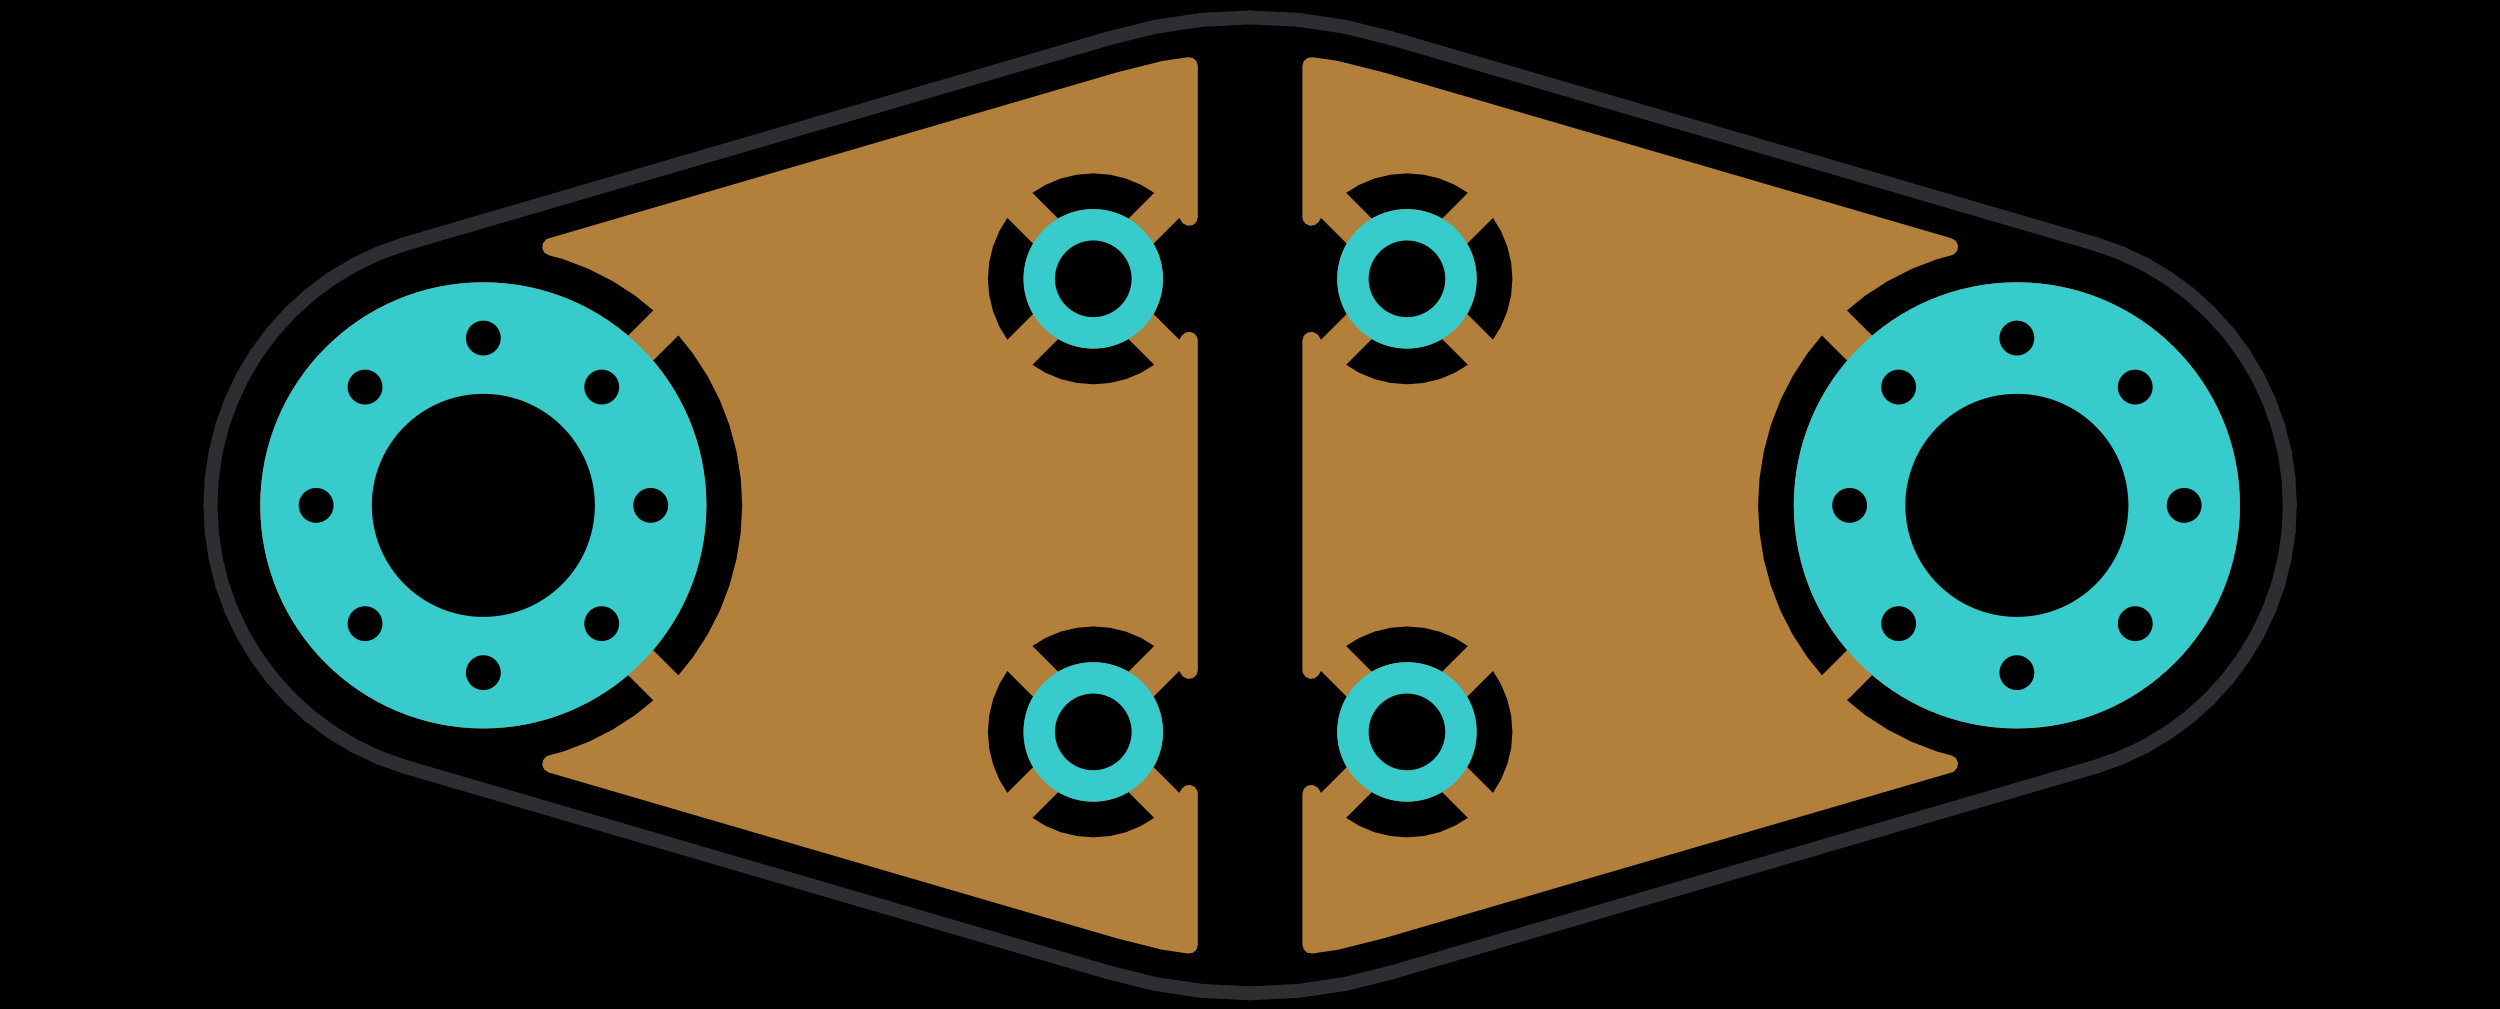 <?xml version="1.0" standalone="no"?>
 <!DOCTYPE svg PUBLIC "-//W3C//DTD SVG 1.1//EN" 
 "http://www.w3.org/Graphics/SVG/1.1/DTD/svg11.dtd"> 
<svg
  xmlns:svg="http://www.w3.org/2000/svg"
  xmlns="http://www.w3.org/2000/svg"
  xmlns:xlink="http://www.w3.org/1999/xlink"
  version="1.1"
  width="35.865mm" height="14.478mm" viewBox="0 0 35.865 14.478">
<title>SVG Image created as _autosave-working-brd.svg date 2023/09/29 14:25:11 </title>
  <desc>Image generated by PCBNEW </desc>
<g style="fill:#000000; fill-opacity:1;stroke:#000000; stroke-opacity:1;
stroke-linecap:round; stroke-linejoin:round;"
 transform="translate(0 0) scale(1 1)">
</g>
<g style="fill:#000000; fill-opacity:0.0; 
stroke:#000000; stroke-width:0; stroke-opacity:1; 
stroke-linecap:round; stroke-linejoin:round;">
</g>
<g style="fill:#000000; fill-opacity:1; 
stroke:#000000; stroke-width:0.021; stroke-opacity:1; 
stroke-linecap:round; stroke-linejoin:round;">
<rect x="-5" y="-5" width="45.869" height="24.5" rx="0" />
</g>
<g style="fill:#FFFFFF; fill-opacity:1; 
stroke:#FFFFFF; stroke-width:0.021; stroke-opacity:1; 
stroke-linecap:round; stroke-linejoin:round;">
<g >
</g>
<g style="fill:#B2803A; fill-opacity:1; 
stroke:#B2803A; stroke-width:0.021; stroke-opacity:1; 
stroke-linecap:round; stroke-linejoin:round;">
</g>
<g style="fill:#B2803A; fill-opacity:1; 
stroke:#B2803A; stroke-width:0; stroke-opacity:1; 
stroke-linecap:round; stroke-linejoin:round;">
<circle cx="4.535" cy="7.25" r="0.4" /> 
</g>
<g style="fill:#B2803A; fill-opacity:1; 
stroke:#B2803A; stroke-width:0.021; stroke-opacity:1; 
stroke-linecap:round; stroke-linejoin:round;">
</g>
<g style="fill:#B2803A; fill-opacity:1; 
stroke:#B2803A; stroke-width:0; stroke-opacity:1; 
stroke-linecap:round; stroke-linejoin:round;">
<circle cx="5.237" cy="5.553" r="0.4" /> 
</g>
<g style="fill:#B2803A; fill-opacity:1; 
stroke:#B2803A; stroke-width:0.021; stroke-opacity:1; 
stroke-linecap:round; stroke-linejoin:round;">
</g>
<g style="fill:#B2803A; fill-opacity:1; 
stroke:#B2803A; stroke-width:0; stroke-opacity:1; 
stroke-linecap:round; stroke-linejoin:round;">
<circle cx="5.237" cy="8.947" r="0.4" /> 
</g>
<g style="fill:#B2803A; fill-opacity:1; 
stroke:#B2803A; stroke-width:0.021; stroke-opacity:1; 
stroke-linecap:round; stroke-linejoin:round;">
</g>
<g style="fill:#B2803A; fill-opacity:1; 
stroke:#B2803A; stroke-width:0; stroke-opacity:1; 
stroke-linecap:round; stroke-linejoin:round;">
<circle cx="6.934" cy="4.85" r="0.4" /> 
</g>
<g style="fill:#B2803A; fill-opacity:1; 
stroke:#B2803A; stroke-width:0.021; stroke-opacity:1; 
stroke-linecap:round; stroke-linejoin:round;">
</g>
<g style="fill:#B2803A; fill-opacity:1; 
stroke:#B2803A; stroke-width:0; stroke-opacity:1; 
stroke-linecap:round; stroke-linejoin:round;">
<circle cx="6.934" cy="7.25" r="3.2" /> 
</g>
<g style="fill:#B2803A; fill-opacity:1; 
stroke:#B2803A; stroke-width:0.021; stroke-opacity:1; 
stroke-linecap:round; stroke-linejoin:round;">
</g>
<g style="fill:#B2803A; fill-opacity:1; 
stroke:#B2803A; stroke-width:0; stroke-opacity:1; 
stroke-linecap:round; stroke-linejoin:round;">
<circle cx="6.934" cy="9.65" r="0.4" /> 
</g>
<g style="fill:#B2803A; fill-opacity:1; 
stroke:#B2803A; stroke-width:0.021; stroke-opacity:1; 
stroke-linecap:round; stroke-linejoin:round;">
</g>
<g style="fill:#B2803A; fill-opacity:1; 
stroke:#B2803A; stroke-width:0; stroke-opacity:1; 
stroke-linecap:round; stroke-linejoin:round;">
<circle cx="8.632" cy="5.553" r="0.4" /> 
</g>
<g style="fill:#B2803A; fill-opacity:1; 
stroke:#B2803A; stroke-width:0.021; stroke-opacity:1; 
stroke-linecap:round; stroke-linejoin:round;">
</g>
<g style="fill:#B2803A; fill-opacity:1; 
stroke:#B2803A; stroke-width:0; stroke-opacity:1; 
stroke-linecap:round; stroke-linejoin:round;">
<circle cx="8.632" cy="8.947" r="0.4" /> 
</g>
<g style="fill:#B2803A; fill-opacity:1; 
stroke:#B2803A; stroke-width:0.021; stroke-opacity:1; 
stroke-linecap:round; stroke-linejoin:round;">
</g>
<g style="fill:#B2803A; fill-opacity:1; 
stroke:#B2803A; stroke-width:0; stroke-opacity:1; 
stroke-linecap:round; stroke-linejoin:round;">
<circle cx="9.335" cy="7.25" r="0.4" /> 
</g>
<g style="fill:#B2803A; fill-opacity:1; 
stroke:#B2803A; stroke-width:0.021; stroke-opacity:1; 
stroke-linecap:round; stroke-linejoin:round;">
</g>
<g >
</g>
<g style="fill:#B2803A; fill-opacity:1; 
stroke:#B2803A; stroke-width:0.021; stroke-opacity:1; 
stroke-linecap:round; stroke-linejoin:round;">
</g>
<g style="fill:#B2803A; fill-opacity:1; 
stroke:#B2803A; stroke-width:0; stroke-opacity:1; 
stroke-linecap:round; stroke-linejoin:round;">
<circle cx="26.535" cy="7.25" r="0.4" /> 
</g>
<g style="fill:#B2803A; fill-opacity:1; 
stroke:#B2803A; stroke-width:0.021; stroke-opacity:1; 
stroke-linecap:round; stroke-linejoin:round;">
</g>
<g style="fill:#B2803A; fill-opacity:1; 
stroke:#B2803A; stroke-width:0; stroke-opacity:1; 
stroke-linecap:round; stroke-linejoin:round;">
<circle cx="27.238" cy="5.553" r="0.4" /> 
</g>
<g style="fill:#B2803A; fill-opacity:1; 
stroke:#B2803A; stroke-width:0.021; stroke-opacity:1; 
stroke-linecap:round; stroke-linejoin:round;">
</g>
<g style="fill:#B2803A; fill-opacity:1; 
stroke:#B2803A; stroke-width:0; stroke-opacity:1; 
stroke-linecap:round; stroke-linejoin:round;">
<circle cx="27.238" cy="8.947" r="0.4" /> 
</g>
<g style="fill:#B2803A; fill-opacity:1; 
stroke:#B2803A; stroke-width:0.021; stroke-opacity:1; 
stroke-linecap:round; stroke-linejoin:round;">
</g>
<g style="fill:#B2803A; fill-opacity:1; 
stroke:#B2803A; stroke-width:0; stroke-opacity:1; 
stroke-linecap:round; stroke-linejoin:round;">
<circle cx="28.934" cy="4.85" r="0.4" /> 
</g>
<g style="fill:#B2803A; fill-opacity:1; 
stroke:#B2803A; stroke-width:0.021; stroke-opacity:1; 
stroke-linecap:round; stroke-linejoin:round;">
</g>
<g style="fill:#B2803A; fill-opacity:1; 
stroke:#B2803A; stroke-width:0; stroke-opacity:1; 
stroke-linecap:round; stroke-linejoin:round;">
<circle cx="28.934" cy="7.25" r="3.2" /> 
</g>
<g style="fill:#B2803A; fill-opacity:1; 
stroke:#B2803A; stroke-width:0.021; stroke-opacity:1; 
stroke-linecap:round; stroke-linejoin:round;">
</g>
<g style="fill:#B2803A; fill-opacity:1; 
stroke:#B2803A; stroke-width:0; stroke-opacity:1; 
stroke-linecap:round; stroke-linejoin:round;">
<circle cx="28.934" cy="9.65" r="0.4" /> 
</g>
<g style="fill:#B2803A; fill-opacity:1; 
stroke:#B2803A; stroke-width:0.021; stroke-opacity:1; 
stroke-linecap:round; stroke-linejoin:round;">
</g>
<g style="fill:#B2803A; fill-opacity:1; 
stroke:#B2803A; stroke-width:0; stroke-opacity:1; 
stroke-linecap:round; stroke-linejoin:round;">
<circle cx="30.632" cy="5.553" r="0.4" /> 
</g>
<g style="fill:#B2803A; fill-opacity:1; 
stroke:#B2803A; stroke-width:0.021; stroke-opacity:1; 
stroke-linecap:round; stroke-linejoin:round;">
</g>
<g style="fill:#B2803A; fill-opacity:1; 
stroke:#B2803A; stroke-width:0; stroke-opacity:1; 
stroke-linecap:round; stroke-linejoin:round;">
<circle cx="30.632" cy="8.947" r="0.4" /> 
</g>
<g style="fill:#B2803A; fill-opacity:1; 
stroke:#B2803A; stroke-width:0.021; stroke-opacity:1; 
stroke-linecap:round; stroke-linejoin:round;">
</g>
<g style="fill:#B2803A; fill-opacity:1; 
stroke:#B2803A; stroke-width:0; stroke-opacity:1; 
stroke-linecap:round; stroke-linejoin:round;">
<circle cx="31.334" cy="7.25" r="0.4" /> 
</g>
<g style="fill:#B2803A; fill-opacity:1; 
stroke:#B2803A; stroke-width:0.021; stroke-opacity:1; 
stroke-linecap:round; stroke-linejoin:round;">
</g>
<g >
</g>
<g style="fill:#B2803A; fill-opacity:1; 
stroke:#B2803A; stroke-width:0.021; stroke-opacity:1; 
stroke-linecap:round; stroke-linejoin:round;">
</g>
<g style="fill:#B2803A; fill-opacity:1; 
stroke:#B2803A; stroke-width:0; stroke-opacity:1; 
stroke-linecap:round; stroke-linejoin:round;">
<circle cx="15.684" cy="10.5" r="1" /> 
</g>
<g style="fill:#B2803A; fill-opacity:1; 
stroke:#B2803A; stroke-width:0.021; stroke-opacity:1; 
stroke-linecap:round; stroke-linejoin:round;">
</g>
<g style="fill:#B2803A; fill-opacity:1; 
stroke:#B2803A; stroke-width:0; stroke-opacity:1; 
stroke-linecap:round; stroke-linejoin:round;">
<circle cx="15.684" cy="4" r="1" /> 
</g>
<g style="fill:#B2803A; fill-opacity:1; 
stroke:#B2803A; stroke-width:0.021; stroke-opacity:1; 
stroke-linecap:round; stroke-linejoin:round;">
</g>
<g style="fill:#B2803A; fill-opacity:1; 
stroke:#B2803A; stroke-width:0; stroke-opacity:1; 
stroke-linecap:round; stroke-linejoin:round;">
<circle cx="20.184" cy="10.5" r="1" /> 
</g>
<g style="fill:#B2803A; fill-opacity:1; 
stroke:#B2803A; stroke-width:0.021; stroke-opacity:1; 
stroke-linecap:round; stroke-linejoin:round;">
</g>
<g style="fill:#B2803A; fill-opacity:1; 
stroke:#B2803A; stroke-width:0; stroke-opacity:1; 
stroke-linecap:round; stroke-linejoin:round;">
<circle cx="20.184" cy="4" r="1" /> 
</g>
<g style="fill:#B2803A; fill-opacity:1; 
stroke:#B2803A; stroke-width:0.021; stroke-opacity:1; 
stroke-linecap:round; stroke-linejoin:round;">
</g>
<g >
</g>
<g >
</g>
<g >
</g>
<g style="fill:#B2803A; fill-opacity:1; 
stroke:#B2803A; stroke-width:0.021; stroke-opacity:1; 
stroke-linecap:round; stroke-linejoin:round;">
<g >
</g>
<g style="fill:#B2803A; fill-opacity:1; 
stroke:#B2803A; stroke-width:0; stroke-opacity:1; 
stroke-linecap:round; stroke-linejoin:round;">
<path style="fill:#B2803A; fill-opacity:1; 
stroke:#B2803A; stroke-width:0; stroke-opacity:1; 
stroke-linecap:round; stroke-linejoin:round;fill-rule:evenodd;"
d="M 19.199,0.875
19.205,0.877
19.835,1.035
28.001,3.42
28.061,3.458
28.09,3.522
28.08,3.593
28.034,3.646
27.998,3.662
27.787,3.719
27.424,3.858
27.424,3.858
27.078,4.034
26.752,4.246
26.497,4.453
27.414,5.37
27.335,5.317
27.262,5.303
27.213,5.303
27.14,5.317
27.057,5.373
27.002,5.455
26.983,5.553
27.002,5.651
27.055,5.729
26.137,4.812
25.931,5.067
25.719,5.394
25.542,5.74
25.542,5.74
25.403,6.103
25.303,6.478
25.242,6.862
25.221,7.25
25.221,7.25
25.242,7.638
25.303,8.022
25.403,8.397
25.542,8.76
25.542,8.76
25.719,9.107
25.719,9.107
25.931,9.432
25.931,9.432
26.137,9.688
26.137,9.688
27.055,8.771
27.002,8.85
26.983,8.947
27.002,9.045
27.057,9.127
27.14,9.183
27.213,9.197
27.262,9.197
27.335,9.183
27.414,9.13
26.497,10.047
26.497,10.047
26.752,10.254
26.752,10.254
27.078,10.466
27.078,10.466
27.424,10.642
27.424,10.642
27.787,10.781
27.998,10.838
28.059,10.875
28.09,10.939
28.081,11.009
28.036,11.064
28.001,11.081
19.835,13.465
19.205,13.623
19.199,13.624
18.829,13.679
18.759,13.67
18.705,13.623
18.684,13.555
18.684,13.555
18.684,11.385
18.704,11.317
18.758,11.271
18.828,11.26
18.893,11.29
18.918,11.319
18.951,11.374
19.658,10.668
19.661,10.686
19.731,10.82
19.834,10.931
19.963,11.009
20.019,11.025
19.311,11.733
19.311,11.733
19.498,11.848
19.717,11.939
19.948,11.994
20.184,12.013
20.421,11.994
20.652,11.939
20.871,11.848
21.058,11.733
21.058,11.733
20.352,11.027
20.473,10.974
20.59,10.879
20.677,10.755
20.709,10.666
21.418,11.374
21.418,11.374
21.532,11.187
21.623,10.967
21.679,10.737
21.697,10.5
21.679,10.263
21.623,10.033
21.532,9.813
21.418,9.626
21.418,9.626
20.711,10.332
20.708,10.314
20.638,10.18
20.535,10.069
20.406,9.991
20.35,9.975
21.058,9.267
20.871,9.152
20.652,9.061
20.421,9.006
20.184,8.987
19.948,9.006
19.717,9.061
19.498,9.152
19.311,9.267
19.311,9.267
20.017,9.973
19.896,10.026
19.779,10.121
19.692,10.245
19.66,10.334
18.951,9.626
18.951,9.626
18.918,9.681
18.865,9.728
18.795,9.74
18.73,9.712
18.69,9.653
18.684,9.615
18.684,4.885
18.704,4.817
18.758,4.771
18.828,4.76
18.893,4.79
18.918,4.819
18.951,4.874
19.658,4.168
19.661,4.186
19.731,4.32
19.834,4.431
19.963,4.509
20.019,4.525
19.311,5.233
19.311,5.233
19.498,5.348
19.717,5.439
19.948,5.494
20.184,5.513
20.421,5.494
20.652,5.439
20.871,5.348
21.058,5.233
21.058,5.233
20.352,4.527
20.473,4.474
20.59,4.379
20.677,4.255
20.709,4.166
21.418,4.874
21.418,4.874
21.532,4.687
21.623,4.467
21.679,4.237
21.697,4
21.679,3.763
21.623,3.533
21.532,3.313
21.418,3.126
21.418,3.126
20.711,3.832
20.708,3.814
20.638,3.68
20.535,3.569
20.406,3.491
20.35,3.475
21.058,2.767
20.871,2.652
20.652,2.561
20.421,2.506
20.184,2.487
19.948,2.506
19.717,2.561
19.498,2.652
19.311,2.767
19.311,2.767
20.017,3.473
19.896,3.526
19.779,3.621
19.692,3.745
19.66,3.834
18.951,3.126
18.951,3.126
18.918,3.181
18.865,3.228
18.795,3.24
18.73,3.212
18.69,3.153
18.684,3.115
18.684,0.945
18.704,0.877
18.758,0.831
18.828,0.821
Z" /> 
<path style="fill:#B2803A; fill-opacity:1; 
stroke:#B2803A; stroke-width:0; stroke-opacity:1; 
stroke-linecap:round; stroke-linejoin:round;fill-rule:evenodd;"
d="M 27.636,8.193
27.8,8.385
27.991,8.548
27.994,8.55
27.42,9.123
27.473,9.045
27.492,8.947
27.473,8.85
27.418,8.767
27.335,8.712
27.262,8.697
27.213,8.697
27.14,8.712
27.061,8.764
27.634,8.191
Z" /> 
<path style="fill:#B2803A; fill-opacity:1; 
stroke:#B2803A; stroke-width:0; stroke-opacity:1; 
stroke-linecap:round; stroke-linejoin:round;fill-rule:evenodd;"
d="M 27.994,5.95
27.991,5.952
27.8,6.115
27.636,6.307
27.634,6.309
27.061,5.736
27.14,5.788
27.213,5.803
27.262,5.803
27.335,5.788
27.418,5.733
27.473,5.651
27.492,5.553
27.473,5.455
27.42,5.377
Z" /> 
</g>
</g>
<g style="fill:#B2803A; fill-opacity:1; 
stroke:#B2803A; stroke-width:0; stroke-opacity:1; 
stroke-linecap:round; stroke-linejoin:round;">
<g >
<path style="fill:#B2803A; fill-opacity:1; 
stroke:#B2803A; stroke-width:0; stroke-opacity:1; 
stroke-linecap:round; stroke-linejoin:round;fill-rule:evenodd;"
d="M 17.11,0.83
17.164,0.877
17.184,0.945
17.184,0.945
17.184,3.115
17.165,3.183
17.111,3.229
17.041,3.24
16.976,3.21
16.951,3.181
16.918,3.126
16.918,3.126
16.211,3.832
16.208,3.814
16.138,3.68
16.035,3.569
15.906,3.491
15.85,3.475
16.558,2.767
16.371,2.652
16.152,2.561
15.921,2.506
15.684,2.487
15.448,2.506
15.217,2.561
14.998,2.652
14.811,2.767
14.811,2.767
15.517,3.473
15.396,3.526
15.279,3.621
15.192,3.745
15.16,3.834
14.451,3.126
14.451,3.126
14.337,3.313
14.246,3.533
14.191,3.763
14.172,4
14.191,4.237
14.246,4.467
14.337,4.687
14.451,4.874
15.158,4.168
15.161,4.186
15.231,4.32
15.334,4.431
15.463,4.509
15.519,4.525
14.811,5.233
14.811,5.233
14.998,5.348
15.217,5.439
15.448,5.494
15.684,5.513
15.921,5.494
16.152,5.439
16.371,5.348
16.558,5.233
16.558,5.233
15.852,4.527
15.973,4.474
16.09,4.379
16.177,4.255
16.209,4.166
16.918,4.874
16.951,4.819
17.004,4.772
17.074,4.76
17.139,4.788
17.179,4.847
17.184,4.885
17.184,9.615
17.165,9.683
17.111,9.729
17.041,9.74
16.976,9.71
16.951,9.681
16.918,9.626
16.918,9.626
16.211,10.332
16.208,10.314
16.138,10.18
16.035,10.069
15.906,9.991
15.85,9.975
16.558,9.267
16.371,9.152
16.152,9.061
15.921,9.006
15.684,8.987
15.448,9.006
15.217,9.061
14.998,9.152
14.811,9.267
14.811,9.267
15.517,9.973
15.396,10.026
15.279,10.121
15.192,10.245
15.16,10.334
14.451,9.626
14.451,9.626
14.337,9.813
14.246,10.033
14.191,10.263
14.172,10.5
14.191,10.737
14.246,10.967
14.337,11.187
14.451,11.374
15.158,10.668
15.161,10.686
15.231,10.82
15.334,10.931
15.463,11.009
15.519,11.025
14.811,11.733
14.811,11.733
14.998,11.848
15.217,11.939
15.448,11.994
15.684,12.013
15.921,11.994
16.152,11.939
16.371,11.848
16.558,11.733
16.558,11.733
15.852,11.027
15.973,10.974
16.09,10.879
16.177,10.755
16.209,10.666
16.918,11.374
16.951,11.319
17.004,11.272
17.074,11.26
17.139,11.288
17.179,11.347
17.184,11.385
17.184,13.555
17.165,13.623
17.111,13.669
17.041,13.68
17.04,13.679
16.838,13.649
16.67,13.624
16.664,13.623
16.034,13.465
7.868,11.081
7.809,11.042
7.779,10.978
7.789,10.907
7.835,10.854
7.871,10.838
8.082,10.781
8.445,10.642
8.445,10.642
8.791,10.466
8.791,10.466
9.117,10.254
9.372,10.047
8.455,9.13
8.534,9.183
8.607,9.197
8.656,9.197
8.729,9.183
8.812,9.127
8.867,9.045
8.886,8.947
8.867,8.85
8.814,8.771
9.732,9.688
9.938,9.432
10.15,9.107
10.15,9.107
10.327,8.76
10.327,8.76
10.466,8.397
10.566,8.022
10.627,7.638
10.648,7.25
10.648,7.25
10.627,6.862
10.566,6.478
10.466,6.103
10.327,5.74
10.327,5.74
10.15,5.394
9.938,5.067
9.938,5.067
9.732,4.812
9.732,4.812
8.814,5.729
8.867,5.651
8.886,5.553
8.867,5.455
8.812,5.373
8.729,5.317
8.656,5.303
8.607,5.303
8.534,5.317
8.455,5.37
9.372,4.453
9.372,4.453
9.117,4.246
9.117,4.246
8.791,4.034
8.791,4.034
8.445,3.858
8.445,3.858
8.082,3.719
7.871,3.662
7.81,3.625
7.779,3.561
7.788,3.491
7.833,3.436
7.868,3.42
16.034,1.035
16.664,0.877
16.67,0.875
17.04,0.821
Z" /> 
<path style="fill:#B2803A; fill-opacity:1; 
stroke:#B2803A; stroke-width:0; stroke-opacity:1; 
stroke-linecap:round; stroke-linejoin:round;fill-rule:evenodd;"
d="M 8.808,8.764
8.729,8.712
8.656,8.697
8.607,8.697
8.534,8.712
8.451,8.767
8.396,8.85
8.377,8.947
8.396,9.045
8.449,9.123
7.875,8.55
7.878,8.548
8.069,8.385
8.233,8.193
8.235,8.191
Z" /> 
<path style="fill:#B2803A; fill-opacity:1; 
stroke:#B2803A; stroke-width:0; stroke-opacity:1; 
stroke-linecap:round; stroke-linejoin:round;fill-rule:evenodd;"
d="M 8.396,5.455
8.377,5.553
8.396,5.651
8.451,5.733
8.534,5.788
8.607,5.803
8.656,5.803
8.729,5.788
8.808,5.736
8.235,6.309
8.233,6.307
8.069,6.115
7.878,5.952
7.875,5.95
8.449,5.377
Z" /> 
</g>
</g>
</g>
<g style="fill:#000000; fill-opacity:1; 
stroke:#000000; stroke-width:0; stroke-opacity:1; 
stroke-linecap:round; stroke-linejoin:round;">
<circle cx="4.535" cy="7.25" r="0.25" /> 
</g>
<g style="fill:#000000; fill-opacity:1; 
stroke:#000000; stroke-width:0.021; stroke-opacity:1; 
stroke-linecap:round; stroke-linejoin:round;">
</g>
<g style="fill:#000000; fill-opacity:1; 
stroke:#000000; stroke-width:0; stroke-opacity:1; 
stroke-linecap:round; stroke-linejoin:round;">
<circle cx="5.237" cy="5.553" r="0.25" /> 
</g>
<g style="fill:#000000; fill-opacity:1; 
stroke:#000000; stroke-width:0.021; stroke-opacity:1; 
stroke-linecap:round; stroke-linejoin:round;">
</g>
<g style="fill:#000000; fill-opacity:1; 
stroke:#000000; stroke-width:0; stroke-opacity:1; 
stroke-linecap:round; stroke-linejoin:round;">
<circle cx="5.237" cy="8.947" r="0.25" /> 
</g>
<g style="fill:#000000; fill-opacity:1; 
stroke:#000000; stroke-width:0.021; stroke-opacity:1; 
stroke-linecap:round; stroke-linejoin:round;">
</g>
<g style="fill:#000000; fill-opacity:1; 
stroke:#000000; stroke-width:0; stroke-opacity:1; 
stroke-linecap:round; stroke-linejoin:round;">
<circle cx="6.934" cy="4.85" r="0.25" /> 
</g>
<g style="fill:#000000; fill-opacity:1; 
stroke:#000000; stroke-width:0.021; stroke-opacity:1; 
stroke-linecap:round; stroke-linejoin:round;">
</g>
<g style="fill:#000000; fill-opacity:1; 
stroke:#000000; stroke-width:0; stroke-opacity:1; 
stroke-linecap:round; stroke-linejoin:round;">
<circle cx="6.934" cy="7.25" r="1.6" /> 
</g>
<g style="fill:#000000; fill-opacity:1; 
stroke:#000000; stroke-width:0.021; stroke-opacity:1; 
stroke-linecap:round; stroke-linejoin:round;">
</g>
<g style="fill:#000000; fill-opacity:1; 
stroke:#000000; stroke-width:0; stroke-opacity:1; 
stroke-linecap:round; stroke-linejoin:round;">
<circle cx="6.934" cy="9.65" r="0.25" /> 
</g>
<g style="fill:#000000; fill-opacity:1; 
stroke:#000000; stroke-width:0.021; stroke-opacity:1; 
stroke-linecap:round; stroke-linejoin:round;">
</g>
<g style="fill:#000000; fill-opacity:1; 
stroke:#000000; stroke-width:0; stroke-opacity:1; 
stroke-linecap:round; stroke-linejoin:round;">
<circle cx="8.632" cy="5.553" r="0.25" /> 
</g>
<g style="fill:#000000; fill-opacity:1; 
stroke:#000000; stroke-width:0.021; stroke-opacity:1; 
stroke-linecap:round; stroke-linejoin:round;">
</g>
<g style="fill:#000000; fill-opacity:1; 
stroke:#000000; stroke-width:0; stroke-opacity:1; 
stroke-linecap:round; stroke-linejoin:round;">
<circle cx="8.632" cy="8.947" r="0.25" /> 
</g>
<g style="fill:#000000; fill-opacity:1; 
stroke:#000000; stroke-width:0.021; stroke-opacity:1; 
stroke-linecap:round; stroke-linejoin:round;">
</g>
<g style="fill:#000000; fill-opacity:1; 
stroke:#000000; stroke-width:0; stroke-opacity:1; 
stroke-linecap:round; stroke-linejoin:round;">
<circle cx="9.335" cy="7.25" r="0.25" /> 
</g>
<g style="fill:#000000; fill-opacity:1; 
stroke:#000000; stroke-width:0.021; stroke-opacity:1; 
stroke-linecap:round; stroke-linejoin:round;">
</g>
<g style="fill:#000000; fill-opacity:1; 
stroke:#000000; stroke-width:0; stroke-opacity:1; 
stroke-linecap:round; stroke-linejoin:round;">
<circle cx="26.535" cy="7.25" r="0.25" /> 
</g>
<g style="fill:#000000; fill-opacity:1; 
stroke:#000000; stroke-width:0.021; stroke-opacity:1; 
stroke-linecap:round; stroke-linejoin:round;">
</g>
<g style="fill:#000000; fill-opacity:1; 
stroke:#000000; stroke-width:0; stroke-opacity:1; 
stroke-linecap:round; stroke-linejoin:round;">
<circle cx="27.238" cy="5.553" r="0.25" /> 
</g>
<g style="fill:#000000; fill-opacity:1; 
stroke:#000000; stroke-width:0.021; stroke-opacity:1; 
stroke-linecap:round; stroke-linejoin:round;">
</g>
<g style="fill:#000000; fill-opacity:1; 
stroke:#000000; stroke-width:0; stroke-opacity:1; 
stroke-linecap:round; stroke-linejoin:round;">
<circle cx="27.238" cy="8.947" r="0.25" /> 
</g>
<g style="fill:#000000; fill-opacity:1; 
stroke:#000000; stroke-width:0.021; stroke-opacity:1; 
stroke-linecap:round; stroke-linejoin:round;">
</g>
<g style="fill:#000000; fill-opacity:1; 
stroke:#000000; stroke-width:0; stroke-opacity:1; 
stroke-linecap:round; stroke-linejoin:round;">
<circle cx="28.934" cy="4.85" r="0.25" /> 
</g>
<g style="fill:#000000; fill-opacity:1; 
stroke:#000000; stroke-width:0.021; stroke-opacity:1; 
stroke-linecap:round; stroke-linejoin:round;">
</g>
<g style="fill:#000000; fill-opacity:1; 
stroke:#000000; stroke-width:0; stroke-opacity:1; 
stroke-linecap:round; stroke-linejoin:round;">
<circle cx="28.934" cy="7.25" r="1.6" /> 
</g>
<g style="fill:#000000; fill-opacity:1; 
stroke:#000000; stroke-width:0.021; stroke-opacity:1; 
stroke-linecap:round; stroke-linejoin:round;">
</g>
<g style="fill:#000000; fill-opacity:1; 
stroke:#000000; stroke-width:0; stroke-opacity:1; 
stroke-linecap:round; stroke-linejoin:round;">
<circle cx="28.934" cy="9.65" r="0.25" /> 
</g>
<g style="fill:#000000; fill-opacity:1; 
stroke:#000000; stroke-width:0.021; stroke-opacity:1; 
stroke-linecap:round; stroke-linejoin:round;">
</g>
<g style="fill:#000000; fill-opacity:1; 
stroke:#000000; stroke-width:0; stroke-opacity:1; 
stroke-linecap:round; stroke-linejoin:round;">
<circle cx="30.632" cy="5.553" r="0.25" /> 
</g>
<g style="fill:#000000; fill-opacity:1; 
stroke:#000000; stroke-width:0.021; stroke-opacity:1; 
stroke-linecap:round; stroke-linejoin:round;">
</g>
<g style="fill:#000000; fill-opacity:1; 
stroke:#000000; stroke-width:0; stroke-opacity:1; 
stroke-linecap:round; stroke-linejoin:round;">
<circle cx="30.632" cy="8.947" r="0.25" /> 
</g>
<g style="fill:#000000; fill-opacity:1; 
stroke:#000000; stroke-width:0.021; stroke-opacity:1; 
stroke-linecap:round; stroke-linejoin:round;">
</g>
<g style="fill:#000000; fill-opacity:1; 
stroke:#000000; stroke-width:0; stroke-opacity:1; 
stroke-linecap:round; stroke-linejoin:round;">
<circle cx="31.334" cy="7.25" r="0.25" /> 
</g>
<g style="fill:#000000; fill-opacity:1; 
stroke:#000000; stroke-width:0.021; stroke-opacity:1; 
stroke-linecap:round; stroke-linejoin:round;">
</g>
<g style="fill:#000000; fill-opacity:1; 
stroke:#000000; stroke-width:0; stroke-opacity:1; 
stroke-linecap:round; stroke-linejoin:round;">
<circle cx="15.684" cy="10.5" r="0.55" /> 
</g>
<g style="fill:#000000; fill-opacity:1; 
stroke:#000000; stroke-width:0.021; stroke-opacity:1; 
stroke-linecap:round; stroke-linejoin:round;">
</g>
<g style="fill:#000000; fill-opacity:1; 
stroke:#000000; stroke-width:0; stroke-opacity:1; 
stroke-linecap:round; stroke-linejoin:round;">
<circle cx="15.684" cy="4" r="0.55" /> 
</g>
<g style="fill:#000000; fill-opacity:1; 
stroke:#000000; stroke-width:0.021; stroke-opacity:1; 
stroke-linecap:round; stroke-linejoin:round;">
</g>
<g style="fill:#000000; fill-opacity:1; 
stroke:#000000; stroke-width:0; stroke-opacity:1; 
stroke-linecap:round; stroke-linejoin:round;">
<circle cx="20.184" cy="10.5" r="0.55" /> 
</g>
<g style="fill:#000000; fill-opacity:1; 
stroke:#000000; stroke-width:0.021; stroke-opacity:1; 
stroke-linecap:round; stroke-linejoin:round;">
</g>
<g style="fill:#000000; fill-opacity:1; 
stroke:#000000; stroke-width:0; stroke-opacity:1; 
stroke-linecap:round; stroke-linejoin:round;">
<circle cx="20.184" cy="4" r="0.55" /> 
</g>
<g style="fill:#000000; fill-opacity:1; 
stroke:#000000; stroke-width:0.021; stroke-opacity:1; 
stroke-linecap:round; stroke-linejoin:round;">
</g>
<g style="fill:#FFFFFF; fill-opacity:1; 
stroke:#FFFFFF; stroke-width:0.021; stroke-opacity:1; 
stroke-linecap:round; stroke-linejoin:round;">
<g >
</g>
<g style="fill:#37CBCB; fill-opacity:1; 
stroke:#37CBCB; stroke-width:0.021; stroke-opacity:1; 
stroke-linecap:round; stroke-linejoin:round;">
</g>
<g style="fill:#37CBCB; fill-opacity:1; 
stroke:#37CBCB; stroke-width:0; stroke-opacity:1; 
stroke-linecap:round; stroke-linejoin:round;">
<circle cx="4.535" cy="7.25" r="0.4" /> 
</g>
<g style="fill:#37CBCB; fill-opacity:1; 
stroke:#37CBCB; stroke-width:0.021; stroke-opacity:1; 
stroke-linecap:round; stroke-linejoin:round;">
</g>
<g style="fill:#37CBCB; fill-opacity:1; 
stroke:#37CBCB; stroke-width:0; stroke-opacity:1; 
stroke-linecap:round; stroke-linejoin:round;">
<circle cx="5.237" cy="5.553" r="0.4" /> 
</g>
<g style="fill:#37CBCB; fill-opacity:1; 
stroke:#37CBCB; stroke-width:0.021; stroke-opacity:1; 
stroke-linecap:round; stroke-linejoin:round;">
</g>
<g style="fill:#37CBCB; fill-opacity:1; 
stroke:#37CBCB; stroke-width:0; stroke-opacity:1; 
stroke-linecap:round; stroke-linejoin:round;">
<circle cx="5.237" cy="8.947" r="0.4" /> 
</g>
<g style="fill:#37CBCB; fill-opacity:1; 
stroke:#37CBCB; stroke-width:0.021; stroke-opacity:1; 
stroke-linecap:round; stroke-linejoin:round;">
</g>
<g style="fill:#37CBCB; fill-opacity:1; 
stroke:#37CBCB; stroke-width:0; stroke-opacity:1; 
stroke-linecap:round; stroke-linejoin:round;">
<circle cx="6.934" cy="4.85" r="0.4" /> 
</g>
<g style="fill:#37CBCB; fill-opacity:1; 
stroke:#37CBCB; stroke-width:0.021; stroke-opacity:1; 
stroke-linecap:round; stroke-linejoin:round;">
</g>
<g style="fill:#37CBCB; fill-opacity:1; 
stroke:#37CBCB; stroke-width:0; stroke-opacity:1; 
stroke-linecap:round; stroke-linejoin:round;">
<circle cx="6.934" cy="7.25" r="3.2" /> 
</g>
<g style="fill:#37CBCB; fill-opacity:1; 
stroke:#37CBCB; stroke-width:0.021; stroke-opacity:1; 
stroke-linecap:round; stroke-linejoin:round;">
</g>
<g style="fill:#37CBCB; fill-opacity:1; 
stroke:#37CBCB; stroke-width:0; stroke-opacity:1; 
stroke-linecap:round; stroke-linejoin:round;">
<circle cx="6.934" cy="9.65" r="0.4" /> 
</g>
<g style="fill:#37CBCB; fill-opacity:1; 
stroke:#37CBCB; stroke-width:0.021; stroke-opacity:1; 
stroke-linecap:round; stroke-linejoin:round;">
</g>
<g style="fill:#37CBCB; fill-opacity:1; 
stroke:#37CBCB; stroke-width:0; stroke-opacity:1; 
stroke-linecap:round; stroke-linejoin:round;">
<circle cx="8.632" cy="5.553" r="0.4" /> 
</g>
<g style="fill:#37CBCB; fill-opacity:1; 
stroke:#37CBCB; stroke-width:0.021; stroke-opacity:1; 
stroke-linecap:round; stroke-linejoin:round;">
</g>
<g style="fill:#37CBCB; fill-opacity:1; 
stroke:#37CBCB; stroke-width:0; stroke-opacity:1; 
stroke-linecap:round; stroke-linejoin:round;">
<circle cx="8.632" cy="8.947" r="0.4" /> 
</g>
<g style="fill:#37CBCB; fill-opacity:1; 
stroke:#37CBCB; stroke-width:0.021; stroke-opacity:1; 
stroke-linecap:round; stroke-linejoin:round;">
</g>
<g style="fill:#37CBCB; fill-opacity:1; 
stroke:#37CBCB; stroke-width:0; stroke-opacity:1; 
stroke-linecap:round; stroke-linejoin:round;">
<circle cx="9.335" cy="7.25" r="0.4" /> 
</g>
<g style="fill:#37CBCB; fill-opacity:1; 
stroke:#37CBCB; stroke-width:0.021; stroke-opacity:1; 
stroke-linecap:round; stroke-linejoin:round;">
</g>
<g >
</g>
<g style="fill:#37CBCB; fill-opacity:1; 
stroke:#37CBCB; stroke-width:0.021; stroke-opacity:1; 
stroke-linecap:round; stroke-linejoin:round;">
</g>
<g style="fill:#37CBCB; fill-opacity:1; 
stroke:#37CBCB; stroke-width:0; stroke-opacity:1; 
stroke-linecap:round; stroke-linejoin:round;">
<circle cx="26.535" cy="7.25" r="0.4" /> 
</g>
<g style="fill:#37CBCB; fill-opacity:1; 
stroke:#37CBCB; stroke-width:0.021; stroke-opacity:1; 
stroke-linecap:round; stroke-linejoin:round;">
</g>
<g style="fill:#37CBCB; fill-opacity:1; 
stroke:#37CBCB; stroke-width:0; stroke-opacity:1; 
stroke-linecap:round; stroke-linejoin:round;">
<circle cx="27.238" cy="5.553" r="0.4" /> 
</g>
<g style="fill:#37CBCB; fill-opacity:1; 
stroke:#37CBCB; stroke-width:0.021; stroke-opacity:1; 
stroke-linecap:round; stroke-linejoin:round;">
</g>
<g style="fill:#37CBCB; fill-opacity:1; 
stroke:#37CBCB; stroke-width:0; stroke-opacity:1; 
stroke-linecap:round; stroke-linejoin:round;">
<circle cx="27.238" cy="8.947" r="0.4" /> 
</g>
<g style="fill:#37CBCB; fill-opacity:1; 
stroke:#37CBCB; stroke-width:0.021; stroke-opacity:1; 
stroke-linecap:round; stroke-linejoin:round;">
</g>
<g style="fill:#37CBCB; fill-opacity:1; 
stroke:#37CBCB; stroke-width:0; stroke-opacity:1; 
stroke-linecap:round; stroke-linejoin:round;">
<circle cx="28.934" cy="4.85" r="0.4" /> 
</g>
<g style="fill:#37CBCB; fill-opacity:1; 
stroke:#37CBCB; stroke-width:0.021; stroke-opacity:1; 
stroke-linecap:round; stroke-linejoin:round;">
</g>
<g style="fill:#37CBCB; fill-opacity:1; 
stroke:#37CBCB; stroke-width:0; stroke-opacity:1; 
stroke-linecap:round; stroke-linejoin:round;">
<circle cx="28.934" cy="7.25" r="3.2" /> 
</g>
<g style="fill:#37CBCB; fill-opacity:1; 
stroke:#37CBCB; stroke-width:0.021; stroke-opacity:1; 
stroke-linecap:round; stroke-linejoin:round;">
</g>
<g style="fill:#37CBCB; fill-opacity:1; 
stroke:#37CBCB; stroke-width:0; stroke-opacity:1; 
stroke-linecap:round; stroke-linejoin:round;">
<circle cx="28.934" cy="9.65" r="0.4" /> 
</g>
<g style="fill:#37CBCB; fill-opacity:1; 
stroke:#37CBCB; stroke-width:0.021; stroke-opacity:1; 
stroke-linecap:round; stroke-linejoin:round;">
</g>
<g style="fill:#37CBCB; fill-opacity:1; 
stroke:#37CBCB; stroke-width:0; stroke-opacity:1; 
stroke-linecap:round; stroke-linejoin:round;">
<circle cx="30.632" cy="5.553" r="0.4" /> 
</g>
<g style="fill:#37CBCB; fill-opacity:1; 
stroke:#37CBCB; stroke-width:0.021; stroke-opacity:1; 
stroke-linecap:round; stroke-linejoin:round;">
</g>
<g style="fill:#37CBCB; fill-opacity:1; 
stroke:#37CBCB; stroke-width:0; stroke-opacity:1; 
stroke-linecap:round; stroke-linejoin:round;">
<circle cx="30.632" cy="8.947" r="0.4" /> 
</g>
<g style="fill:#37CBCB; fill-opacity:1; 
stroke:#37CBCB; stroke-width:0.021; stroke-opacity:1; 
stroke-linecap:round; stroke-linejoin:round;">
</g>
<g style="fill:#37CBCB; fill-opacity:1; 
stroke:#37CBCB; stroke-width:0; stroke-opacity:1; 
stroke-linecap:round; stroke-linejoin:round;">
<circle cx="31.334" cy="7.25" r="0.4" /> 
</g>
<g style="fill:#37CBCB; fill-opacity:1; 
stroke:#37CBCB; stroke-width:0.021; stroke-opacity:1; 
stroke-linecap:round; stroke-linejoin:round;">
</g>
<g >
</g>
<g style="fill:#37CBCB; fill-opacity:1; 
stroke:#37CBCB; stroke-width:0.021; stroke-opacity:1; 
stroke-linecap:round; stroke-linejoin:round;">
</g>
<g style="fill:#37CBCB; fill-opacity:1; 
stroke:#37CBCB; stroke-width:0; stroke-opacity:1; 
stroke-linecap:round; stroke-linejoin:round;">
<circle cx="15.684" cy="10.5" r="1" /> 
</g>
<g style="fill:#37CBCB; fill-opacity:1; 
stroke:#37CBCB; stroke-width:0.021; stroke-opacity:1; 
stroke-linecap:round; stroke-linejoin:round;">
</g>
<g style="fill:#37CBCB; fill-opacity:1; 
stroke:#37CBCB; stroke-width:0; stroke-opacity:1; 
stroke-linecap:round; stroke-linejoin:round;">
<circle cx="15.684" cy="4" r="1" /> 
</g>
<g style="fill:#37CBCB; fill-opacity:1; 
stroke:#37CBCB; stroke-width:0.021; stroke-opacity:1; 
stroke-linecap:round; stroke-linejoin:round;">
</g>
<g style="fill:#37CBCB; fill-opacity:1; 
stroke:#37CBCB; stroke-width:0; stroke-opacity:1; 
stroke-linecap:round; stroke-linejoin:round;">
<circle cx="20.184" cy="10.5" r="1" /> 
</g>
<g style="fill:#37CBCB; fill-opacity:1; 
stroke:#37CBCB; stroke-width:0.021; stroke-opacity:1; 
stroke-linecap:round; stroke-linejoin:round;">
</g>
<g style="fill:#37CBCB; fill-opacity:1; 
stroke:#37CBCB; stroke-width:0; stroke-opacity:1; 
stroke-linecap:round; stroke-linejoin:round;">
<circle cx="20.184" cy="4" r="1" /> 
</g>
<g style="fill:#37CBCB; fill-opacity:1; 
stroke:#37CBCB; stroke-width:0.021; stroke-opacity:1; 
stroke-linecap:round; stroke-linejoin:round;">
</g>
<g >
</g>
<g >
</g>
<g >
</g>
</g>
<g style="fill:#000000; fill-opacity:1; 
stroke:#000000; stroke-width:0.021; stroke-opacity:1; 
stroke-linecap:round; stroke-linejoin:round;">
</g>
<g style="fill:#000000; fill-opacity:1; 
stroke:#000000; stroke-width:0; stroke-opacity:1; 
stroke-linecap:round; stroke-linejoin:round;">
<circle cx="4.535" cy="7.25" r="0.25" /> 
</g>
<g style="fill:#000000; fill-opacity:1; 
stroke:#000000; stroke-width:0.021; stroke-opacity:1; 
stroke-linecap:round; stroke-linejoin:round;">
</g>
<g style="fill:#000000; fill-opacity:1; 
stroke:#000000; stroke-width:0; stroke-opacity:1; 
stroke-linecap:round; stroke-linejoin:round;">
<circle cx="5.237" cy="5.553" r="0.25" /> 
</g>
<g style="fill:#000000; fill-opacity:1; 
stroke:#000000; stroke-width:0.021; stroke-opacity:1; 
stroke-linecap:round; stroke-linejoin:round;">
</g>
<g style="fill:#000000; fill-opacity:1; 
stroke:#000000; stroke-width:0; stroke-opacity:1; 
stroke-linecap:round; stroke-linejoin:round;">
<circle cx="5.237" cy="8.947" r="0.25" /> 
</g>
<g style="fill:#000000; fill-opacity:1; 
stroke:#000000; stroke-width:0.021; stroke-opacity:1; 
stroke-linecap:round; stroke-linejoin:round;">
</g>
<g style="fill:#000000; fill-opacity:1; 
stroke:#000000; stroke-width:0; stroke-opacity:1; 
stroke-linecap:round; stroke-linejoin:round;">
<circle cx="6.934" cy="4.85" r="0.25" /> 
</g>
<g style="fill:#000000; fill-opacity:1; 
stroke:#000000; stroke-width:0.021; stroke-opacity:1; 
stroke-linecap:round; stroke-linejoin:round;">
</g>
<g style="fill:#000000; fill-opacity:1; 
stroke:#000000; stroke-width:0; stroke-opacity:1; 
stroke-linecap:round; stroke-linejoin:round;">
<circle cx="6.934" cy="7.25" r="1.6" /> 
</g>
<g style="fill:#000000; fill-opacity:1; 
stroke:#000000; stroke-width:0.021; stroke-opacity:1; 
stroke-linecap:round; stroke-linejoin:round;">
</g>
<g style="fill:#000000; fill-opacity:1; 
stroke:#000000; stroke-width:0; stroke-opacity:1; 
stroke-linecap:round; stroke-linejoin:round;">
<circle cx="6.934" cy="9.65" r="0.25" /> 
</g>
<g style="fill:#000000; fill-opacity:1; 
stroke:#000000; stroke-width:0.021; stroke-opacity:1; 
stroke-linecap:round; stroke-linejoin:round;">
</g>
<g style="fill:#000000; fill-opacity:1; 
stroke:#000000; stroke-width:0; stroke-opacity:1; 
stroke-linecap:round; stroke-linejoin:round;">
<circle cx="8.632" cy="5.553" r="0.25" /> 
</g>
<g style="fill:#000000; fill-opacity:1; 
stroke:#000000; stroke-width:0.021; stroke-opacity:1; 
stroke-linecap:round; stroke-linejoin:round;">
</g>
<g style="fill:#000000; fill-opacity:1; 
stroke:#000000; stroke-width:0; stroke-opacity:1; 
stroke-linecap:round; stroke-linejoin:round;">
<circle cx="8.632" cy="8.947" r="0.25" /> 
</g>
<g style="fill:#000000; fill-opacity:1; 
stroke:#000000; stroke-width:0.021; stroke-opacity:1; 
stroke-linecap:round; stroke-linejoin:round;">
</g>
<g style="fill:#000000; fill-opacity:1; 
stroke:#000000; stroke-width:0; stroke-opacity:1; 
stroke-linecap:round; stroke-linejoin:round;">
<circle cx="9.335" cy="7.25" r="0.25" /> 
</g>
<g style="fill:#000000; fill-opacity:1; 
stroke:#000000; stroke-width:0.021; stroke-opacity:1; 
stroke-linecap:round; stroke-linejoin:round;">
</g>
<g style="fill:#000000; fill-opacity:1; 
stroke:#000000; stroke-width:0; stroke-opacity:1; 
stroke-linecap:round; stroke-linejoin:round;">
<circle cx="26.535" cy="7.25" r="0.25" /> 
</g>
<g style="fill:#000000; fill-opacity:1; 
stroke:#000000; stroke-width:0.021; stroke-opacity:1; 
stroke-linecap:round; stroke-linejoin:round;">
</g>
<g style="fill:#000000; fill-opacity:1; 
stroke:#000000; stroke-width:0; stroke-opacity:1; 
stroke-linecap:round; stroke-linejoin:round;">
<circle cx="27.238" cy="5.553" r="0.25" /> 
</g>
<g style="fill:#000000; fill-opacity:1; 
stroke:#000000; stroke-width:0.021; stroke-opacity:1; 
stroke-linecap:round; stroke-linejoin:round;">
</g>
<g style="fill:#000000; fill-opacity:1; 
stroke:#000000; stroke-width:0; stroke-opacity:1; 
stroke-linecap:round; stroke-linejoin:round;">
<circle cx="27.238" cy="8.947" r="0.25" /> 
</g>
<g style="fill:#000000; fill-opacity:1; 
stroke:#000000; stroke-width:0.021; stroke-opacity:1; 
stroke-linecap:round; stroke-linejoin:round;">
</g>
<g style="fill:#000000; fill-opacity:1; 
stroke:#000000; stroke-width:0; stroke-opacity:1; 
stroke-linecap:round; stroke-linejoin:round;">
<circle cx="28.934" cy="4.85" r="0.25" /> 
</g>
<g style="fill:#000000; fill-opacity:1; 
stroke:#000000; stroke-width:0.021; stroke-opacity:1; 
stroke-linecap:round; stroke-linejoin:round;">
</g>
<g style="fill:#000000; fill-opacity:1; 
stroke:#000000; stroke-width:0; stroke-opacity:1; 
stroke-linecap:round; stroke-linejoin:round;">
<circle cx="28.934" cy="7.25" r="1.6" /> 
</g>
<g style="fill:#000000; fill-opacity:1; 
stroke:#000000; stroke-width:0.021; stroke-opacity:1; 
stroke-linecap:round; stroke-linejoin:round;">
</g>
<g style="fill:#000000; fill-opacity:1; 
stroke:#000000; stroke-width:0; stroke-opacity:1; 
stroke-linecap:round; stroke-linejoin:round;">
<circle cx="28.934" cy="9.65" r="0.25" /> 
</g>
<g style="fill:#000000; fill-opacity:1; 
stroke:#000000; stroke-width:0.021; stroke-opacity:1; 
stroke-linecap:round; stroke-linejoin:round;">
</g>
<g style="fill:#000000; fill-opacity:1; 
stroke:#000000; stroke-width:0; stroke-opacity:1; 
stroke-linecap:round; stroke-linejoin:round;">
<circle cx="30.632" cy="5.553" r="0.25" /> 
</g>
<g style="fill:#000000; fill-opacity:1; 
stroke:#000000; stroke-width:0.021; stroke-opacity:1; 
stroke-linecap:round; stroke-linejoin:round;">
</g>
<g style="fill:#000000; fill-opacity:1; 
stroke:#000000; stroke-width:0; stroke-opacity:1; 
stroke-linecap:round; stroke-linejoin:round;">
<circle cx="30.632" cy="8.947" r="0.25" /> 
</g>
<g style="fill:#000000; fill-opacity:1; 
stroke:#000000; stroke-width:0.021; stroke-opacity:1; 
stroke-linecap:round; stroke-linejoin:round;">
</g>
<g style="fill:#000000; fill-opacity:1; 
stroke:#000000; stroke-width:0; stroke-opacity:1; 
stroke-linecap:round; stroke-linejoin:round;">
<circle cx="31.334" cy="7.25" r="0.25" /> 
</g>
<g style="fill:#000000; fill-opacity:1; 
stroke:#000000; stroke-width:0.021; stroke-opacity:1; 
stroke-linecap:round; stroke-linejoin:round;">
</g>
<g style="fill:#000000; fill-opacity:1; 
stroke:#000000; stroke-width:0; stroke-opacity:1; 
stroke-linecap:round; stroke-linejoin:round;">
<circle cx="15.684" cy="10.5" r="0.55" /> 
</g>
<g style="fill:#000000; fill-opacity:1; 
stroke:#000000; stroke-width:0.021; stroke-opacity:1; 
stroke-linecap:round; stroke-linejoin:round;">
</g>
<g style="fill:#000000; fill-opacity:1; 
stroke:#000000; stroke-width:0; stroke-opacity:1; 
stroke-linecap:round; stroke-linejoin:round;">
<circle cx="15.684" cy="4" r="0.55" /> 
</g>
<g style="fill:#000000; fill-opacity:1; 
stroke:#000000; stroke-width:0.021; stroke-opacity:1; 
stroke-linecap:round; stroke-linejoin:round;">
</g>
<g style="fill:#000000; fill-opacity:1; 
stroke:#000000; stroke-width:0; stroke-opacity:1; 
stroke-linecap:round; stroke-linejoin:round;">
<circle cx="20.184" cy="10.5" r="0.55" /> 
</g>
<g style="fill:#000000; fill-opacity:1; 
stroke:#000000; stroke-width:0.021; stroke-opacity:1; 
stroke-linecap:round; stroke-linejoin:round;">
</g>
<g style="fill:#000000; fill-opacity:1; 
stroke:#000000; stroke-width:0; stroke-opacity:1; 
stroke-linecap:round; stroke-linejoin:round;">
<circle cx="20.184" cy="4" r="0.55" /> 
</g>
<g style="fill:#000000; fill-opacity:1; 
stroke:#000000; stroke-width:0.021; stroke-opacity:1; 
stroke-linecap:round; stroke-linejoin:round;">
</g>
<g style="fill:#FFFFFF; fill-opacity:1; 
stroke:#FFFFFF; stroke-width:0.021; stroke-opacity:1; 
stroke-linecap:round; stroke-linejoin:round;">
</g>
<g style="fill:#2F2D31; fill-opacity:1; 
stroke:#2F2D31; stroke-width:0.021; stroke-opacity:1; 
stroke-linecap:round; stroke-linejoin:round;">
</g>
<g style="fill:#2F2D31; fill-opacity:1; 
stroke:#2F2D31; stroke-width:0.2; stroke-opacity:1; 
stroke-linecap:round; stroke-linejoin:round;">
</g>
<g style="fill:#2F2D31; fill-opacity:0.0; 
stroke:#2F2D31; stroke-width:0.2; stroke-opacity:1; 
stroke-linecap:round; stroke-linejoin:round;">
<path d="M16.569 0.385
L15.902 0.551
" />
<path d="M5.798 10.997
L15.902 13.949
" />
<path d="M18.621 14.216
L19.3 14.116
" />
<path d="M32.19 9.425
L32.388 9.096
" />
<path d="M5.436 3.632
L5.089 3.796
" />
<path d="M3.094 6.486
L3.038 6.866
" />
<path d="M19.966 0.551
L19.3 0.385
" />
<path d="M17.934 14.25
L18.621 14.216
" />
<path d="M3.908 9.734
L4.166 10.019
" />
<path d="M31.703 10.019
L31.962 9.734
" />
<path d="M3.187 6.113
L3.094 6.486
" />
<path d="M30.78 3.796
L30.433 3.632
" />
<path d="M4.759 10.506
L5.089 10.704
" />
<path d="M18.621 0.284
L17.934 0.25
" />
<path d="M32.682 6.113
L32.552 5.752
" />
<path d="M3.679 9.425
L3.908 9.734
" />
<path d="M17.934 0.25
L17.248 0.284
" />
<path d="M32.682 8.387
L32.775 8.014
" />
<path d="M3.317 8.748
L3.481 9.096
" />
<path d="M30.071 3.503
L19.966 0.551
" />
<path d="M3.187 8.387
L3.317 8.748
" />
<path d="M3.038 6.866
L3.019 7.25
" />
<path d="M31.11 3.994
L30.78 3.796
" />
<path d="M32.775 8.014
L32.831 7.634
" />
<path d="M31.703 4.481
L31.419 4.223
" />
<path d="M32.831 6.866
L32.775 6.486
" />
<path d="M19.3 0.385
L18.621 0.284
" />
<path d="M32.831 7.634
L32.85 7.25
" />
<path d="M31.419 4.223
L31.11 3.994
" />
<path d="M3.481 9.096
L3.679 9.425
" />
<path d="M32.775 6.486
L32.682 6.113
" />
<path d="M30.78 10.704
L31.11 10.506
" />
<path d="M17.248 14.216
L17.934 14.25
" />
<path d="M31.962 9.734
L32.19 9.425
" />
<path d="M17.248 0.284
L16.569 0.385
" />
<path d="M19.3 14.116
L19.966 13.949
" />
<path d="M32.388 5.404
L32.19 5.074
" />
<path d="M3.317 5.752
L3.187 6.113
" />
<path d="M4.166 4.481
L3.908 4.766
" />
<path d="M4.166 10.019
L4.45 10.277
" />
<path d="M3.908 4.766
L3.679 5.074
" />
<path d="M19.966 13.949
L30.071 10.997
" />
<path d="M31.419 10.277
L31.703 10.019
" />
<path d="M4.45 4.223
L4.166 4.481
" />
<path d="M31.11 10.506
L31.419 10.277
" />
<path d="M5.436 10.868
L5.798 10.997
" />
<path d="M3.481 5.404
L3.317 5.752
" />
<path d="M30.433 3.632
L30.071 3.503
" />
<path d="M4.45 10.277
L4.759 10.506
" />
<path d="M5.089 3.796
L4.759 3.994
" />
<path d="M30.433 10.868
L30.78 10.704
" />
<path d="M15.902 0.551
L5.798 3.503
" />
<path d="M3.679 5.074
L3.481 5.404
" />
<path d="M32.388 9.096
L32.552 8.748
" />
<path d="M16.569 14.116
L17.248 14.216
" />
<path d="M31.962 4.766
L31.703 4.481
" />
<path d="M32.85 7.25
L32.831 6.866
" />
<path d="M15.902 13.949
L16.569 14.116
" />
<path d="M30.071 10.997
L30.433 10.868
" />
<path d="M32.552 5.752
L32.388 5.404
" />
<path d="M3.038 7.634
L3.094 8.014
" />
<path d="M5.798 3.503
L5.436 3.632
" />
<path d="M32.552 8.748
L32.682 8.387
" />
<path d="M32.19 5.074
L31.962 4.766
" />
<path d="M3.019 7.25
L3.038 7.634
" />
<path d="M5.089 10.704
L5.436 10.868
" />
<path d="M3.094 8.014
L3.187 8.387
" />
<path d="M4.759 3.994
L4.45 4.223
" />
<g >
</g>
<g >
</g>
<g >
</g>
<g >
</g>
<g >
</g>
<g >
</g>
</g> 
</svg>
